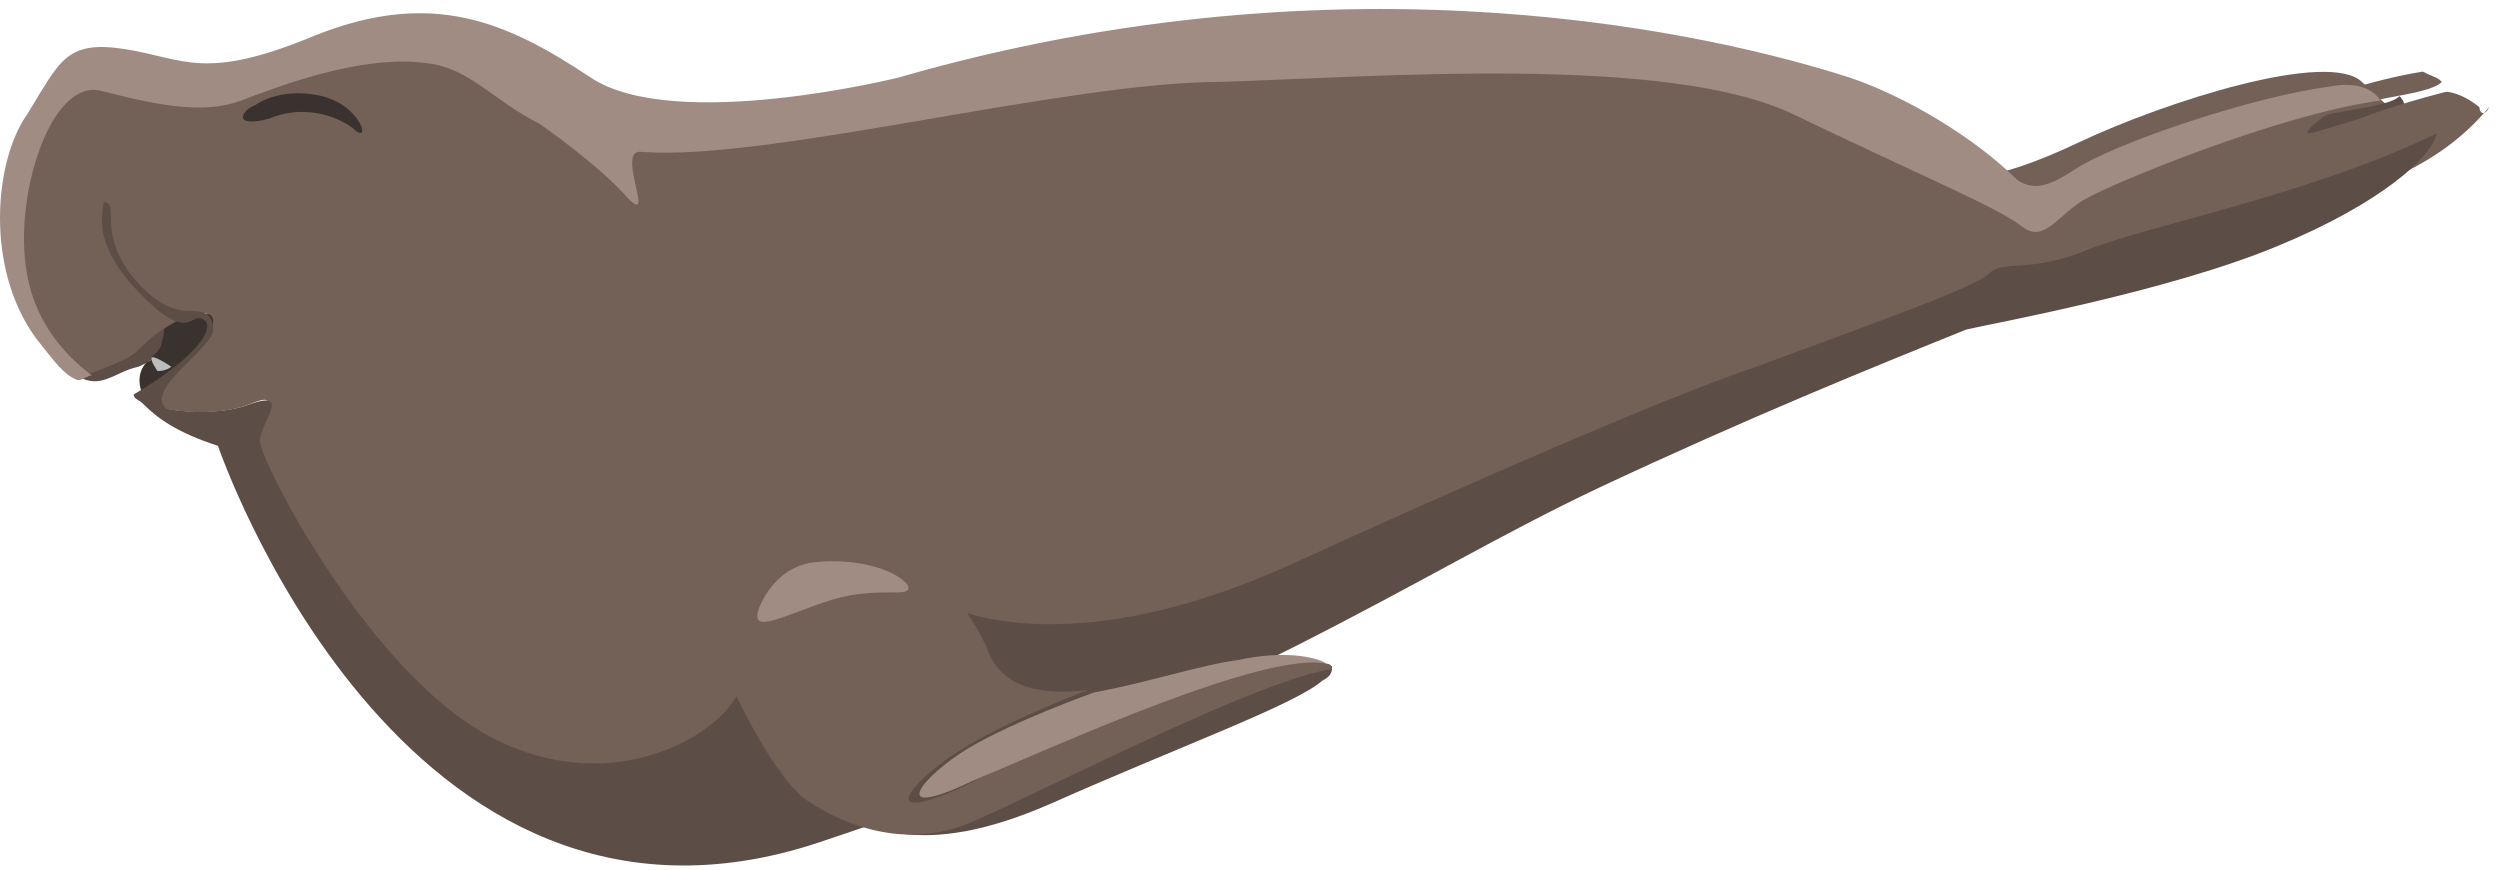 <?xml version="1.0" encoding="utf-8"?>
<!-- Generator: Adobe Illustrator 20.1.0, SVG Export Plug-In . SVG Version: 6.00 Build 0)  -->
<svg version="1.1" id="Layer_1" xmlns="http://www.w3.org/2000/svg" xmlns:xlink="http://www.w3.org/1999/xlink" x="0px" y="0px"
	 viewBox="0 0 631.9 220" style="enable-background:new 0 0 631.9 220;" xml:space="preserve">
<style type="text/css">
	.st0{fill:#736157;}
	.st1{fill:#5C4E47;}
	.st2{fill:#3A322E;}
	.st3{fill:#BBBCBE;}
	.st4{fill:#A18C83;}
</style>
<g>
	<path class="st0" d="M496.9,44.3c0,0,5.9,2.4,28.3-8.2c22.4-10.6,63.6-23.6,71.9-15.3c8.2,8.2,17.7,13,5.9,20
		c-11.8,8.2-84.8,38.9-93.1,31.8C501.6,66.7,476.9,44.3,496.9,44.3z"/>
	<path class="st1" d="M37.4,73.8c-4.7-5.9-14.1-17.7-8.2-24.7c0,0-1.2,0-1.2,1.2c-4.7,3.5,0,13,5.9,21.2c5.9,8.2,5.9,9.4-1.2,16.5
		c-3.5,3.5-8.2,5.9-13,7.1c5.9,3.5,9.4-1.2,15.3-2.4c0,0,5.9-2.4,7.1-5.9C42.1,83.2,42.1,79.6,37.4,73.8z"/>
	<path class="st2" d="M53.9,79.6c-3.5-2.4-3.5,7.1-17.7-8.2c-11.8-13-5.9-22.4-7.1-21.2c-5.9,7.1,4.7,18.9,8.2,24.7
		c4.7,5.9,4.7,8.2,3.5,11.8c0,1.2-1.2,2.4-2.4,3.5c0,0,0,1.2-1.2,1.2c-3.5,3.5-1.2,8.2-1.2,8.2C50.4,90.2,57.4,82,53.9,79.6z"/>
	<path class="st1" d="M606.5,24.3c-3.5,3.5-21.2,3.5-29.5,8.2c-8.2,4.7-1.2,3.5,7.1,1.2c8.2-2.4,23.6-7.1,23.6-7.1
		S607.7,25.4,606.5,24.3z"/>
	<path class="st0" d="M626.7,27.1c-4.8-3.9-8.4-3.9-8.4-3.9s-15.7,3.9-24.1,7.8c-8.4,2.6-15.7,5.2-7.2-1.3c8.4-5.2,26.5-5.2,30.2-9
		c-1.2-1.3-2.4-1.3-4.8-2.6c-25.3,3.9-70,23.3-76,27.1c-7.2,3.9-10.9,12.9-16.9,7.8s-26.5-12.9-59.1-31
		c-32.6-16.8-109.8-10.3-148.3-9c-39.8,1.3-115.8,22-149.5,19.4c-32.6-2.6-38.6-20.7-55.5-23.3C90,6.4,68.3,15.5,58.6,19.3
		s-22.9,1.3-36.2-2.6C8,12.9-0.4,46.5,3.2,67.2C5.6,82.7,14,91.7,20.1,95.6c2.4-1.3,12.2-4.3,14.6-6.9c7.2-7.8,19.2-12.5,19.2-7.4
		c0,5.2-18.1,16.8-12.1,22c6,1.3,15.7,1.3,21.7-1.3c9.6-3.9,0,5.2,0,10.4c0,5.2,27.7,60.7,59.1,80.1c30.2,19.4,59.1,3.9,66.3-9
		c7.2-12.9,54.3-25.9,54.3-25.9s30.2,19.4,90.5-11.6c0,0,86.8-41.4,119.4-54.3c32.6-11.6,56.7-22,60.3-25.9c3.6-3.9,10.9,0,25.3-6.5
		c14.5-6.5,65.1-1.3,90.5-32.3l0,0C627.9,29.7,626.7,28.4,626.7,27.1z"/>
	<path class="st1" d="M615.9,33.7c-31.7,15.5-74.2,23.6-88.4,29.5c-14.1,5.9-21.2,2.4-24.7,5.9c-3.5,3.5-27.1,11.8-58.9,23.6
		c-31.8,10.6-116.6,49.5-116.6,49.5c-58.9,27.1-88.4,10.6-88.4,10.6s-46,11.8-53,23.6c-7.1,11.8-35.3,25.9-64.8,8.2
		s-55.4-68.3-55.4-73.1c0-4.7,8.2-13-2.4-9.4c-5.9,2.4-15.3,2.4-21.2,1.2c-5.9-4.7,11.8-15.3,11.8-20c0-4.7-3.5-4.7-5.9-4.7
		c-3.5,0-8.2-1.2-14.1-8.2S28,57.3,28,53.7s-2.4-2.4-2.4-2.4l0,0c2.4-1.2-4.7,7.1,8.2,21.2C48,87.9,48,78.5,51.5,80.8
		c3.5,2.4-3.5,10.6-17.7,18.9c0,1.2,1.2,1.2,2.4,2.4l0,0l0,0c3.5,3.5,8.2,7.1,18.9,10.6c0,0,46,135.5,152,100.2
		s149.6-67.2,196.8-89.5c37.7-17.7,69.5-30.6,93.1-40.1c4.7-1.2,50.7-9.4,78.9-21.2C601.8,51.4,614.8,39.6,615.9,33.7L615.9,33.7z"
		/>
	<path class="st2" d="M64.5,26.6c0,0,5.9-4.7,16.5-2.4c10.6,2.4,13,13,8.2,8.2c-4.7-3.5-13-5.9-21.2-2.4
		C58.6,32.5,61,27.8,64.5,26.6z"/>
	<path class="st3" d="M39.8,93.8c0,0-2.4-3.5-1.2-3.5c1.2,0,4.7,2.4,4.7,2.4S42.1,93.8,39.8,93.8z"/>
	<path class="st4" d="M588.8,21.9C570,24.3,534.6,36,524,43.1c-7.1,4.7-10.6,4.7-14.1,2.4c-10.6-10.6-28.3-21.2-42.4-25.9
		c-33-10.6-126.1-33-240.4,0c0,0-56.6,14.1-77.8,0S109.3-2.8,79.8,8.9c-28.3,11.8-33,5.9-48.3,3.5S15,16,6.8,29
		C-1.5,40.8-3.8,67.9,9.1,85.5c4.7,5.9,7.1,9.4,10.6,10.6c1.2,0,2.4-1.2,3.5-1.2C18.6,91.4,9.1,83.2,6.8,69
		c-3.5-18.9,5.9-49.5,18.9-46C39.8,26.6,51.5,29,61,25.4s30.6-11.8,47.1-9.4c10.6,1.2,16.5,9.4,28.3,15.3c0,0,15.3,10.6,22.4,18.9
		c7.1,7.1-3.5-13,3.5-11.8c31.8,2.4,107.2-17.7,146.1-17.7c38.9-1.2,113.1-7.1,144.9,8.2c31.8,15.3,51.8,23.6,57.7,28.3
		s9.4-3.5,16.5-7.1c5.9-3.5,48.3-21.2,74.2-24.7C599.4,21.9,594.7,20.7,588.8,21.9z"/>
	<path class="st1" d="M265.9,203c33.6-14.9,61.2-24.8,68.4-31c2.4-1.2,2.4-2.5,2.4-3.7c-18,3.7-69.6,28.5-90,37.2
		c-22.8,9.9-43.2-6.2-43.2-6.2l0,0c1.2,1.2,1.2,1.2,2.4,2.5C217.9,209.2,232.3,217.8,265.9,203z"/>
	<path class="st0" d="M243.6,198.8c-23,10.3-13.3-1.3-1.2-9c12.1-7.7,32.6-15.4,32.6-15.4c-10.9,1.3-21.8,0-25.4-10.3
		c-9.7-21.8-27.8-28.2-47.1-24.4c-19.3,5.1-24.2,19.2-20.5,26.9c0,0,9.7,24.4,20.5,34.6l0,0c0,0,20.5,16.7,43.5,6.4
		c20.5-9,72.5-35.9,90.7-38.5c0,0,0-1.3-1.2-1.3l0,0C319.8,162.8,265.4,187.2,243.6,198.8z"/>
	<path class="st4" d="M313.1,166.8c-9.4,1.2-23.6,5.9-36.5,8.2c0,0-20,7.1-31.8,14.1c-11.8,7.1-21.2,18.9,1.2,8.2
		c22.4-9.4,74.2-33,89.5-29.5l0,0C332,165.7,323.7,164.5,313.1,166.8z"/>
	<path class="st4" d="M191.8,153.9c0,0,3.5-10.6,14.1-11.8c11.8-1.2,21.2,2.4,23.6,5.9c1.2,3.5-7.1,0-18.9,3.5
		C198.8,155.1,189.4,160.9,191.8,153.9z"/>
</g>
</svg>
